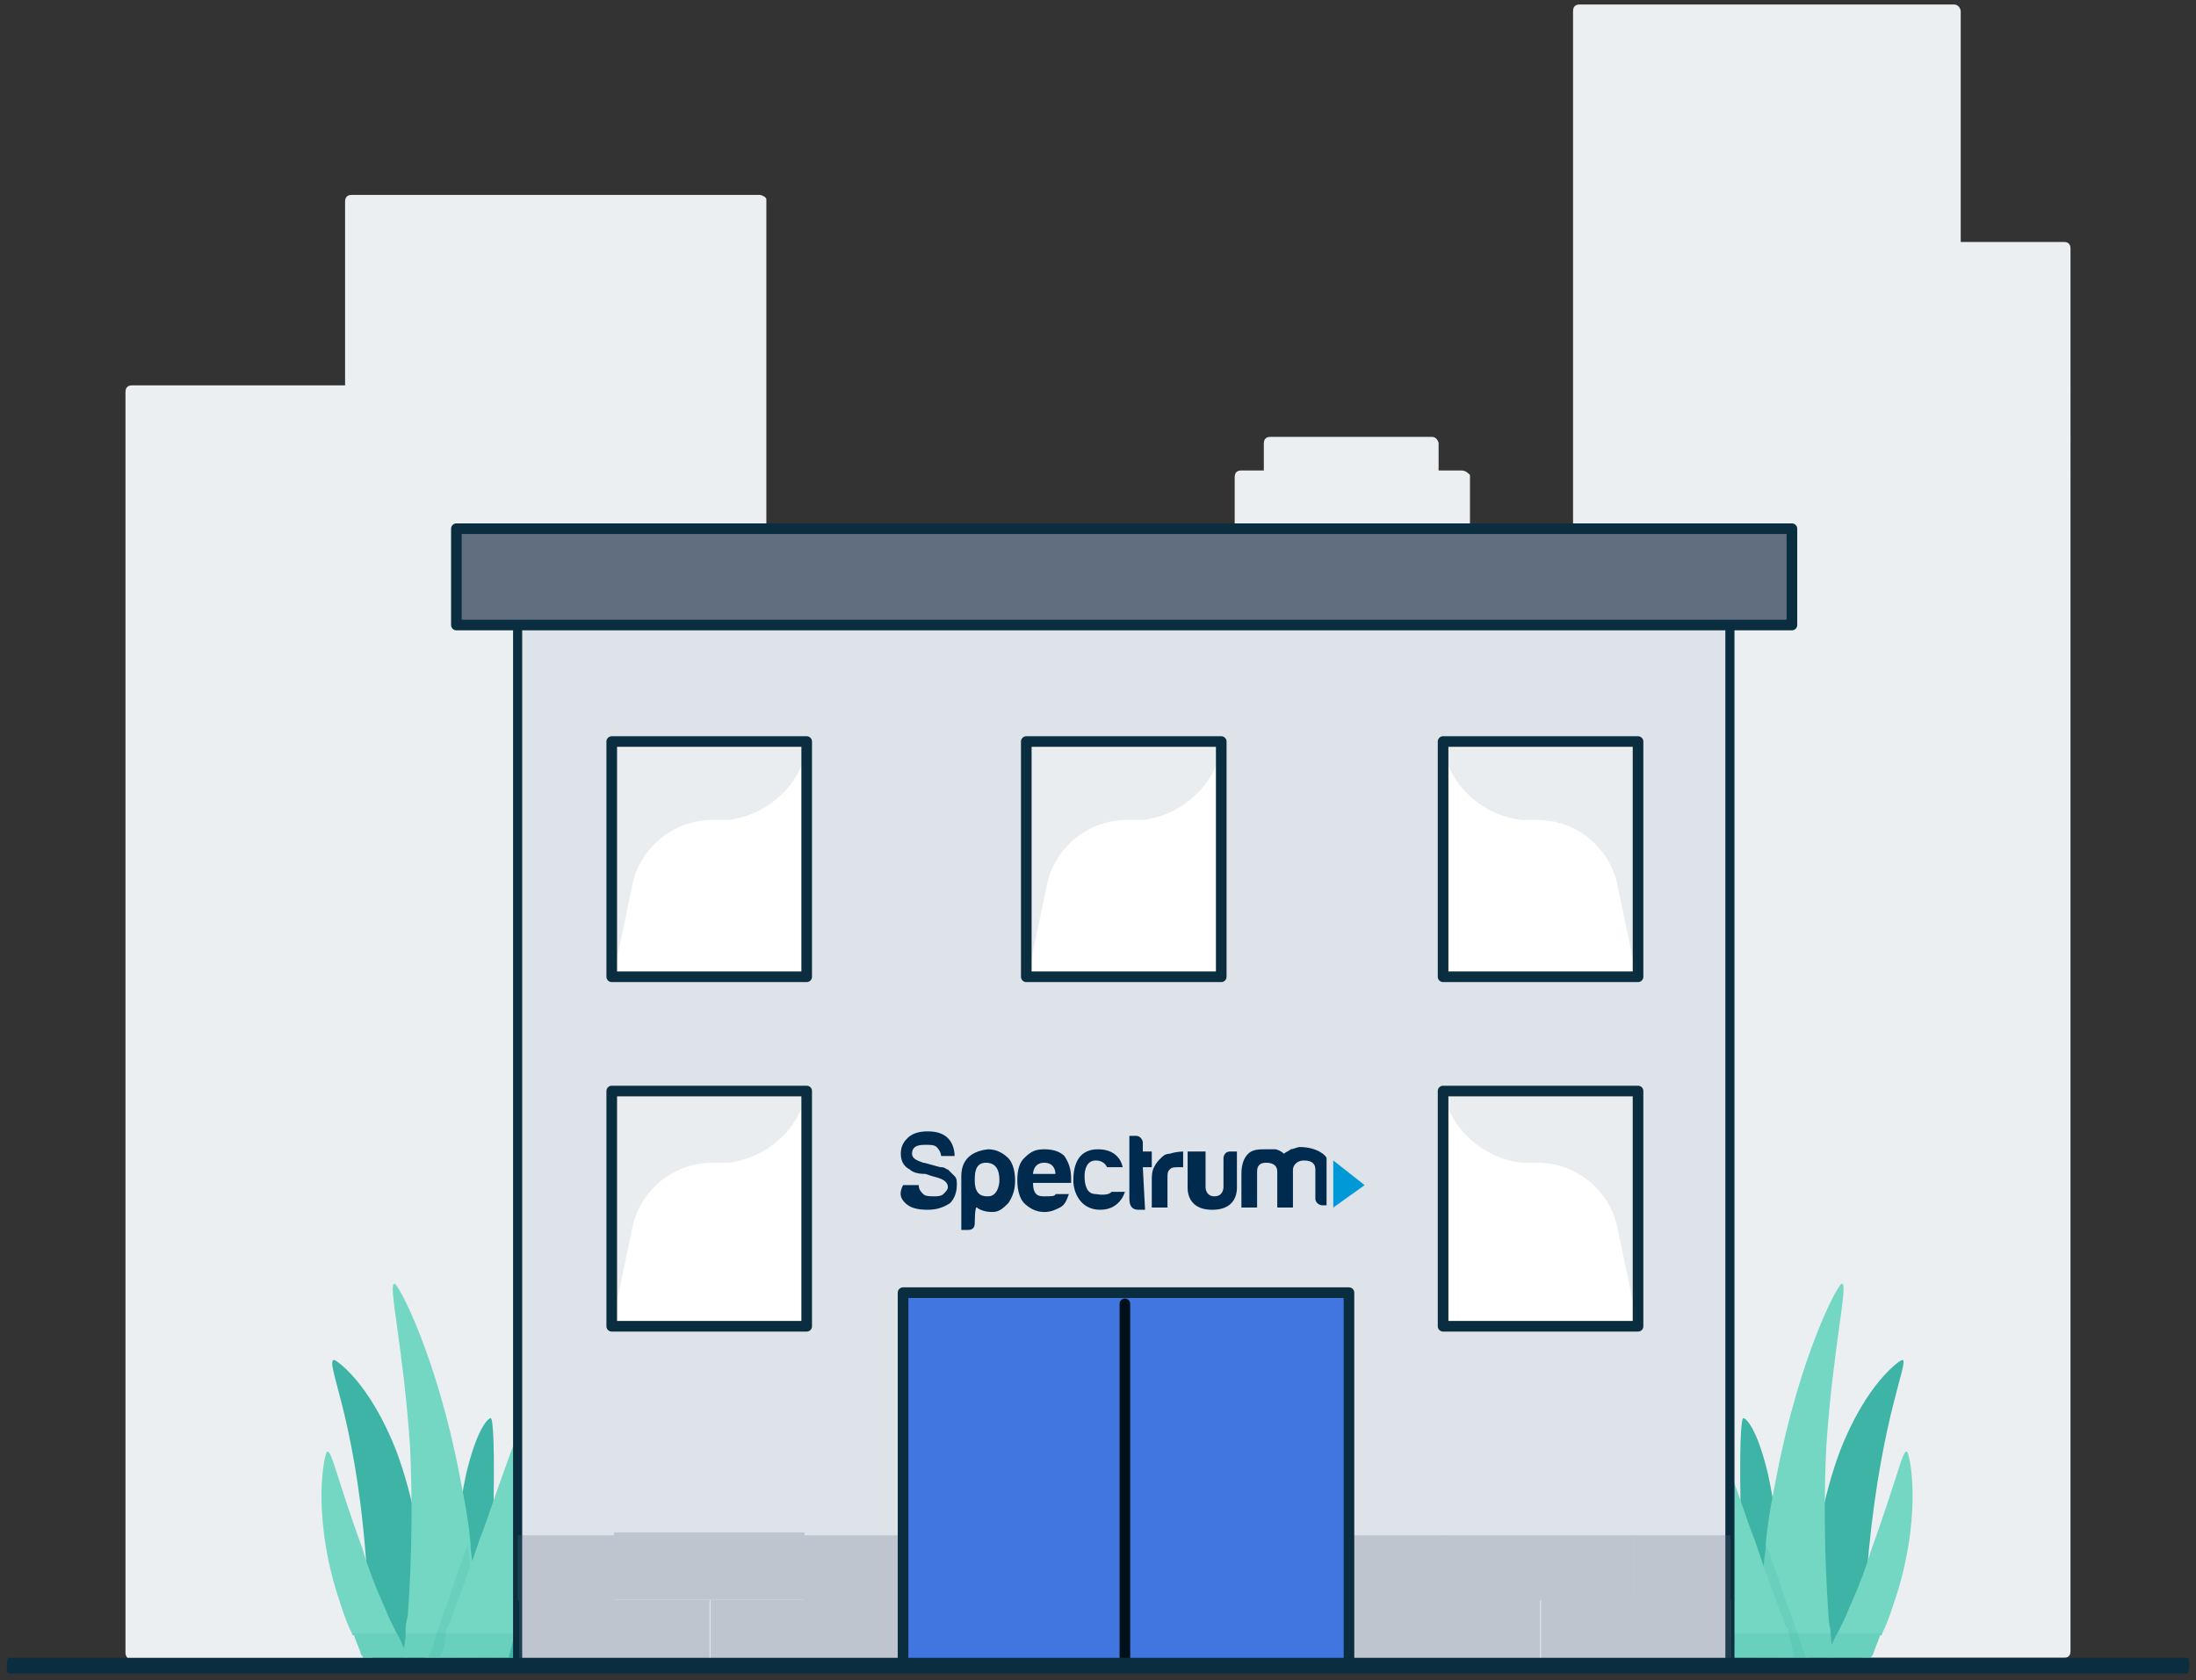 <svg xmlns="http://www.w3.org/2000/svg" xmlns:xlink="http://www.w3.org/1999/xlink" id="Layer_1" viewBox="0 0 98 75">
  <rect x="0" y="0" width="98" height="75" fill="#333333" stroke="none"/>
  <style>
    .st149{fill:#eceff2}.st150{fill:#3db4a6}.st151{fill:#74d7c4}.st152{opacity:.2;fill:#3db4a6}.st155{opacity:.25}.st156{fill:#616e80}.st158{fill:#fff}.st159{fill:#eaedf0}.st160{fill:none;stroke:#0a2e40;stroke-width:.474;stroke-linecap:round;stroke-linejoin:round;stroke-miterlimit:10}.st163{fill:#002a4e}
  </style>
  <path d="M65.2 21h-1v-1.2c0-.1-.1-.3-.3-.3h-7.2c-.2 0-.3.1-.3.3V21h-1c-.2 0-.3.1-.3.3v52.4c0 .1.1.3.3.3h9.9c.2 0 .3-.1.3-.3V21.2c-.1-.1-.2-.2-.4-.2zM92.1 10.8h-4.6V.5c0-.1-.1-.3-.3-.3H70.5c-.2 0-.3.1-.3.3v73.2c0 .1.1.3.3.3h21.6c.2 0 .3-.1.3-.3V11.1c0-.2-.1-.3-.3-.3zM33.9 8.7H15.7c-.2 0-.3.1-.3.3v8.2H5.9c-.2 0-.3.1-.3.3v56.3c0 .1.1.3.3.3h28c.2 0 .3-.1.3-.3V8.9c0-.1-.2-.2-.3-.2z" class="st149"/>
  <path d="M22 74h2.3c0-.1.1-.1.1-.2 1.1-2.7 2.1-5.7 2.3-9.2.1-.8 0-1.2-.1-1.2S23 72.8 22 74zM20.3 71.6v1.3c0 .4 0 .7.1 1.1H22v-1.1-.1-4.5c.1-3.8 0-5-.1-5s-.6.4-1.1 2.5c-.3 1.4-.5 3.2-.5 5.8zM16.3 69.2c.1 1.1.2 2.4.3 3.8v1.1H19V73c0-3.7-.6-6.3-1.3-8.2-1.2-3.1-2.7-4.1-2.8-4.1-.4.1.9 2.4 1.4 8.5z" class="st150"/>
  <path d="M15 71c.2.6.4 1.3.7 1.9 0 0 0 .1.1.1.1.3.2.5.3.8 0 .1.1.1.1.2h2v-.1c-.2-.3-.3-.7-.5-1l-.3-.6c-.1-.2-.2-.5-.3-.7-.4-.9-.7-1.7-.9-2.4-1.2-3.3-1.4-4.5-1.6-4.4-.1 0-.7 2.5.4 6.2z" class="st151"/>
  <path d="M18.1 72.9c0 .4-.1.7-.1 1.1h3.3v-1.1c0-1-.1-1.9-.2-2.9 0-.3-.1-.7-.1-1v-.1c-.1-1.1-.3-2.1-.5-3.1-1-5.2-2.7-8.5-2.9-8.5-.3 0 .4 2.8.7 7.3.1 2.1.1 4.7-.1 7.5-.1.4-.1.6-.1.8z" class="st151"/>
  <path d="M19.1 74h2.1v-1.1c0-1-.1-1.9-.2-2.9 0-.3-.1-.7-.1-1v-.1c-.3.8-.6 1.6-.9 2.6-.2.4-.3.9-.5 1.3-.1.5-.2.9-.4 1.2z" class="st152"/>
  <path d="M19.6 74h3.1c.1-.4.2-.8.3-1.1.7-2.6 1.1-4.8 1.2-6.6.2-2.9.2-4.6.1-4.7-.3-.1-1 1.7-2.7 6.6-.2.5-.4 1.1-.6 1.7-.3.8-.6 1.7-1 2.7 0 0 0 .1-.1.1 0 .6-.1 1-.3 1.3z" class="st151"/>
  <path d="M15.7 72.9s0 .1.1.1c.1.3.2.5.3.8 0 .1.1.1.1.2h8.2c0-.1 0-.1.1-.2l.3-.9h-9.1z" class="st152"/>
  <path d="M77.7 74h-2.3c0-.1-.1-.1-.1-.2-1.1-2.7-2.1-5.7-2.3-9.2-.1-.8 0-1.2.1-1.2.2 0 3.7 9.4 4.6 10.6zM79.4 71.6v1.3c0 .4 0 .7-.1 1.1h-1.6v-1.1-.1-4.5c-.1-3.8 0-5 .1-5s.6.4 1.1 2.5c.3 1.4.6 3.2.5 5.8zM83.4 69.2c-.1 1.1-.2 2.4-.3 3.8v1.1h-2.3V73c0-3.7.6-6.3 1.3-8.2 1.2-3.1 2.7-4.1 2.8-4.1.3.1-.9 2.4-1.5 8.5z" class="st150"/>
  <path d="M84.7 71c-.2.6-.4 1.3-.7 1.9 0 0 0 .1-.1.1-.1.3-.2.5-.3.8 0 .1-.1.1-.1.2h-2v-.1c.2-.3.3-.7.5-1l.3-.6c.1-.2.2-.5.3-.7.4-.9.7-1.7.9-2.4 1.2-3.3 1.4-4.5 1.6-4.4.1 0 .7 2.5-.4 6.2z" class="st151"/>
  <path d="M81.7 72.9c0 .4.1.7.1 1.1h-3.3v-1.1c0-1 .1-1.9.2-2.9 0-.3.1-.7.1-1v-.1c.1-1.1.3-2.1.5-3.1 1-5.2 2.7-8.5 2.9-8.5.3 0-.4 2.8-.7 7.3-.1 2.1-.1 4.7.1 7.5 0 .4.1.6.1.8z" class="st151"/>
  <path d="M80.6 74h-2.1v-1.1c0-1 .1-1.9.2-2.9 0-.3.1-.7.1-1v-.1c.3.8.6 1.6.9 2.6.2.4.3.9.5 1.3.1.5.3.9.4 1.2z" class="st152"/>
  <path d="M80.1 74H77c-.1-.4-.2-.8-.3-1.1-.7-2.6-1.1-4.8-1.2-6.6-.2-2.9-.2-4.6-.1-4.7.3-.1 1 1.7 2.7 6.6.2.5.4 1.1.6 1.7.3.8.6 1.7 1 2.7 0 0 0 .1.1.1.1.6.2 1 .3 1.3z" class="st151"/>
  <path d="M84 72.9s0 .1-.1.1c-.1.3-.2.5-.3.8 0 .1-.1.1-.1.2h-8.2c0-.1 0-.1-.1-.2l-.3-.9H84z" class="st152"/>
  <path fill="#dee2e9" stroke="#0a2e40" stroke-linecap="round" stroke-linejoin="round" stroke-miterlimit="10" stroke-width=".407" d="M23.1 27.9h54.1v46.4H23.1z"/>
  <path fill="#616e80" stroke="#0a2e40" stroke-linecap="round" stroke-linejoin="round" stroke-miterlimit="10" stroke-width=".474" d="M79.967 27.899h-59.6v-4.3h59.6z"/>
  <g class="st155">
    <path d="M23.1 71.4h8.5v2.9h-8.5z" class="st156" transform="rotate(-180 27.383 72.852)"/>
    <path d="M31.6 71.4h8.5v2.9h-8.5z" class="st156" transform="rotate(-180 35.907 72.852)"/>
    <path d="M35.9 71.4v-3h-8.5v3" class="st156"/>
    <path d="M23.1 68.4h4.3v2.9h-4.3z" class="st156" transform="rotate(-180 25.252 69.915)"/>
    <path d="M35.9 68.4h4.3v2.9h-4.3z" class="st156" transform="rotate(-180 38.038 69.915)"/>
  </g>
  <g class="st155">
    <path d="M60.2 71.4h8.5v2.9h-8.5z" class="st156" transform="rotate(-180 64.46 72.852)"/>
    <path d="M68.7 71.4h8.5v2.9h-8.5z" class="st156" transform="rotate(-180 72.984 72.852)"/>
    <path d="M64.5 68.4H73v2.9h-8.5z" class="st156" transform="rotate(-180 68.722 69.915)"/>
    <path d="M60.2 68.4h4.3v2.9h-4.3z" class="st156" transform="rotate(-180 62.329 69.915)"/>
    <path d="M73 68.4h4.3v2.9H73z" class="st156" transform="rotate(-180 75.115 69.915)"/>
  </g>
  <path fill="#4176e1" stroke="#0a2e40" stroke-linecap="round" stroke-linejoin="round" stroke-miterlimit="10" stroke-width=".474" d="M40.3 57.7h19.9v16.7H40.3z"/>
  <g>
    <path d="M27.3 48.7H36v10.5h-8.7zM64.4 48.7h8.7v10.5h-8.7z" class="st158"/>
  </g>
  <g>
    <path d="M27.3 33.1H36v10.5h-8.7zM64.4 33.1h8.7v10.5h-8.7zM45.8 33.1h8.7v10.5h-8.7z" class="st158"/>
  </g>
  <g>
    <path d="M36 33.4h-8.7v10.5l.9-4.3c.3-1.7 1.8-3 3.6-3h.7c1.7-.2 3.2-1.5 3.5-3.2zM54.5 33.4h-8.7v10.5l.9-4.3c.3-1.7 1.8-3 3.6-3h.7c1.7-.2 3.2-1.5 3.5-3.2zM64.4 33.4h8.7v10.5l-.9-4.3c-.3-1.7-1.8-3-3.6-3h-.7c-1.7-.2-3.2-1.5-3.5-3.2zM64.4 48.7h8.7v10.5l-.9-4.3c-.3-1.7-1.8-3-3.6-3h-.7c-1.7-.2-3.2-1.5-3.5-3.2zM36 48.7h-8.7v10.5l.9-4.3c.3-1.7 1.8-3 3.6-3h.7c1.7-.2 3.2-1.5 3.5-3.2z" class="st159"/>
  </g>
  <g>
    <path d="M27.3 48.7H36v10.5h-8.7zM64.4 48.7h8.7v10.5h-8.7z" class="st160"/>
  </g>
  <g>
    <path d="M27.3 33.1H36v10.5h-8.7zM64.4 33.1h8.7v10.5h-8.7zM45.8 33.1h8.7v10.5h-8.7z" class="st160"/>
  </g>
  <path fill="#fff" stroke="#001019" stroke-linecap="round" stroke-miterlimit="10" stroke-width=".474" d="M50.2 74.3V58.2"/>
  <g>
    <defs>
      <path id="SVGID_297_" d="M40.1 50.5H61v4.4H40.1z"/>
    </defs>
    <clipPath id="SVGID_2_">
      <use overflow="visible" xlink:href="#SVGID_297_"/>
    </clipPath>
    <path fill="#002a4e" d="M40.4 53.7c.2.2.5.3 1 .3.4 0 .7-.1 1-.3.2-.2.3-.5.3-.8 0-.2 0-.3-.1-.4l-.3-.3c-.1 0-.1-.1-.3-.1-.1 0-.7-.2-.8-.2-.3-.1-.5-.2-.5-.4 0-.4.4-.4.6-.4.2 0 .4 0 .5.1.2.2.2.4.2.4h.6c0-.3-.1-.6-.3-.8-.2-.2-.5-.3-.9-.3s-.7.1-.9.3c-.2.2-.3.4-.3.7 0 .4.2.6.4.7.1.1.3.2.7.2l.3.1c.4.1.7.2.7.5 0 .1-.1.2-.2.3-.1.1-.3.1-.4.1-.2 0-.4 0-.5-.1-.1-.1-.2-.2-.2-.4h-.7c-.2.4-.1.6.1.8" clip-path="url(#SVGID_2_)"/>
    <path d="M44.6 52.7c0-.2 0-.8-.6-.8-.5 0-.5.5-.5.8 0 .7.4.7.6.7.4 0 .5-.5.5-.7zm-1.1 1.9c0 .2-.1.3-.3.3h-.3v-2.4c0-.6.3-1.1 1.2-1.2.4 0 .7.2.9.4.2.2.3.6.3 1s-.1.7-.3 1c-.2.2-.4.4-.7.4-.5 0-.7-.2-.7-.2-.1-.1-.1.7-.1.7zM46.6 53.4c-.2 0-.5 0-.5-.6h1.7v-.2c0-.4-.1-.7-.3-1-.2-.2-.5-.3-.9-.3s-.6.1-.9.4c-.2.2-.3.5-.3 1 0 .4.1.8.3 1 .2.2.5.4.9.4.3 0 .5-.1.7-.2.2-.1.3-.3.4-.6h-.6c0 .1-.2.1-.5.1zm0-1.5c.4 0 .5.3.5.5h-1s0-.5.5-.5zM49.6 53.2h.6s-.2.8-1.1.8c-.9 0-1.2-.8-1.2-1.3s.1-1.4 1.1-1.4 1.1.8 1.1.8h-.7s-.1-.3-.5-.3-.5.4-.5.7c0 .4.1.8.5.8.6.1.7-.1.7-.1zM51 52.1h.4v-.7H51V51c0-.1-.1-.3-.3-.3h-.3v2.8c0 .3.1.5.4.5h.3l-.1-1.9zM52.1 53.9v-1.3c0-.2 0-.3.1-.4.1-.1.2-.1.4-.1h.2v-.7s-.3 0-.6.1c-.2 0-.3.1-.4.2-.1.1-.2.2-.3.4-.1.2-.1.4-.1.6v1.2h.7zM53.1 51.4h.7V53s0 .4.4.4.4-.4.4-.4v-1.3s0-.3.3-.3h.3v1.5c0 .1.1 1.1-1.1 1.1-1.2 0-1.1-1-1.1-1.1v-1.5h.1zM57.7 53.9H57v-1.6c0-.2-.1-.4-.5-.4s-.4.3-.4.4v1.6h-.7v-1.5c0-.4.1-.7.3-.9.2-.2.5-.2.8-.2h.4c.1 0 .3.1.4.2.1-.1.2-.1.3-.2.1 0 .3-.1.4-.1.8 0 1.2.4 1.2.5v2.1H59c-.1 0-.3-.1-.3-.3v-1.3c0-.2-.1-.4-.5-.4s-.5.3-.5.4v1.7z" class="st163"/>
    <path fill="#0099d8" d="M59.5 51.8v2.1l1.4-1-1.4-1.1z"/>
  </g>
  <g>
    <defs>
      <path id="SVGID_299_" d="M97.6 74.7H.4c-.1 0-.1-.2-.1-.3s0-.4.1-.4h97.2c.1 0 .1.2.1.3s0 .4-.1.4z"/>
    </defs>
    <clipPath id="SVGID_4_">
      <use overflow="visible" xlink:href="#SVGID_299_"/>
    </clipPath>
    <g clip-path="url(#SVGID_4_)">
      <defs>
        <path id="SVGID_301_" d="M-140.7-2405h375V706h-375z"/>
      </defs>
      <clipPath id="SVGID_6_">
        <use overflow="visible" xlink:href="#SVGID_301_"/>
      </clipPath>
      <path fill="#0a2e40" d="M-4.7 69h107.4v10.7H-4.7z" clip-path="url(#SVGID_6_)"/>
    </g>
  </g>
</svg>